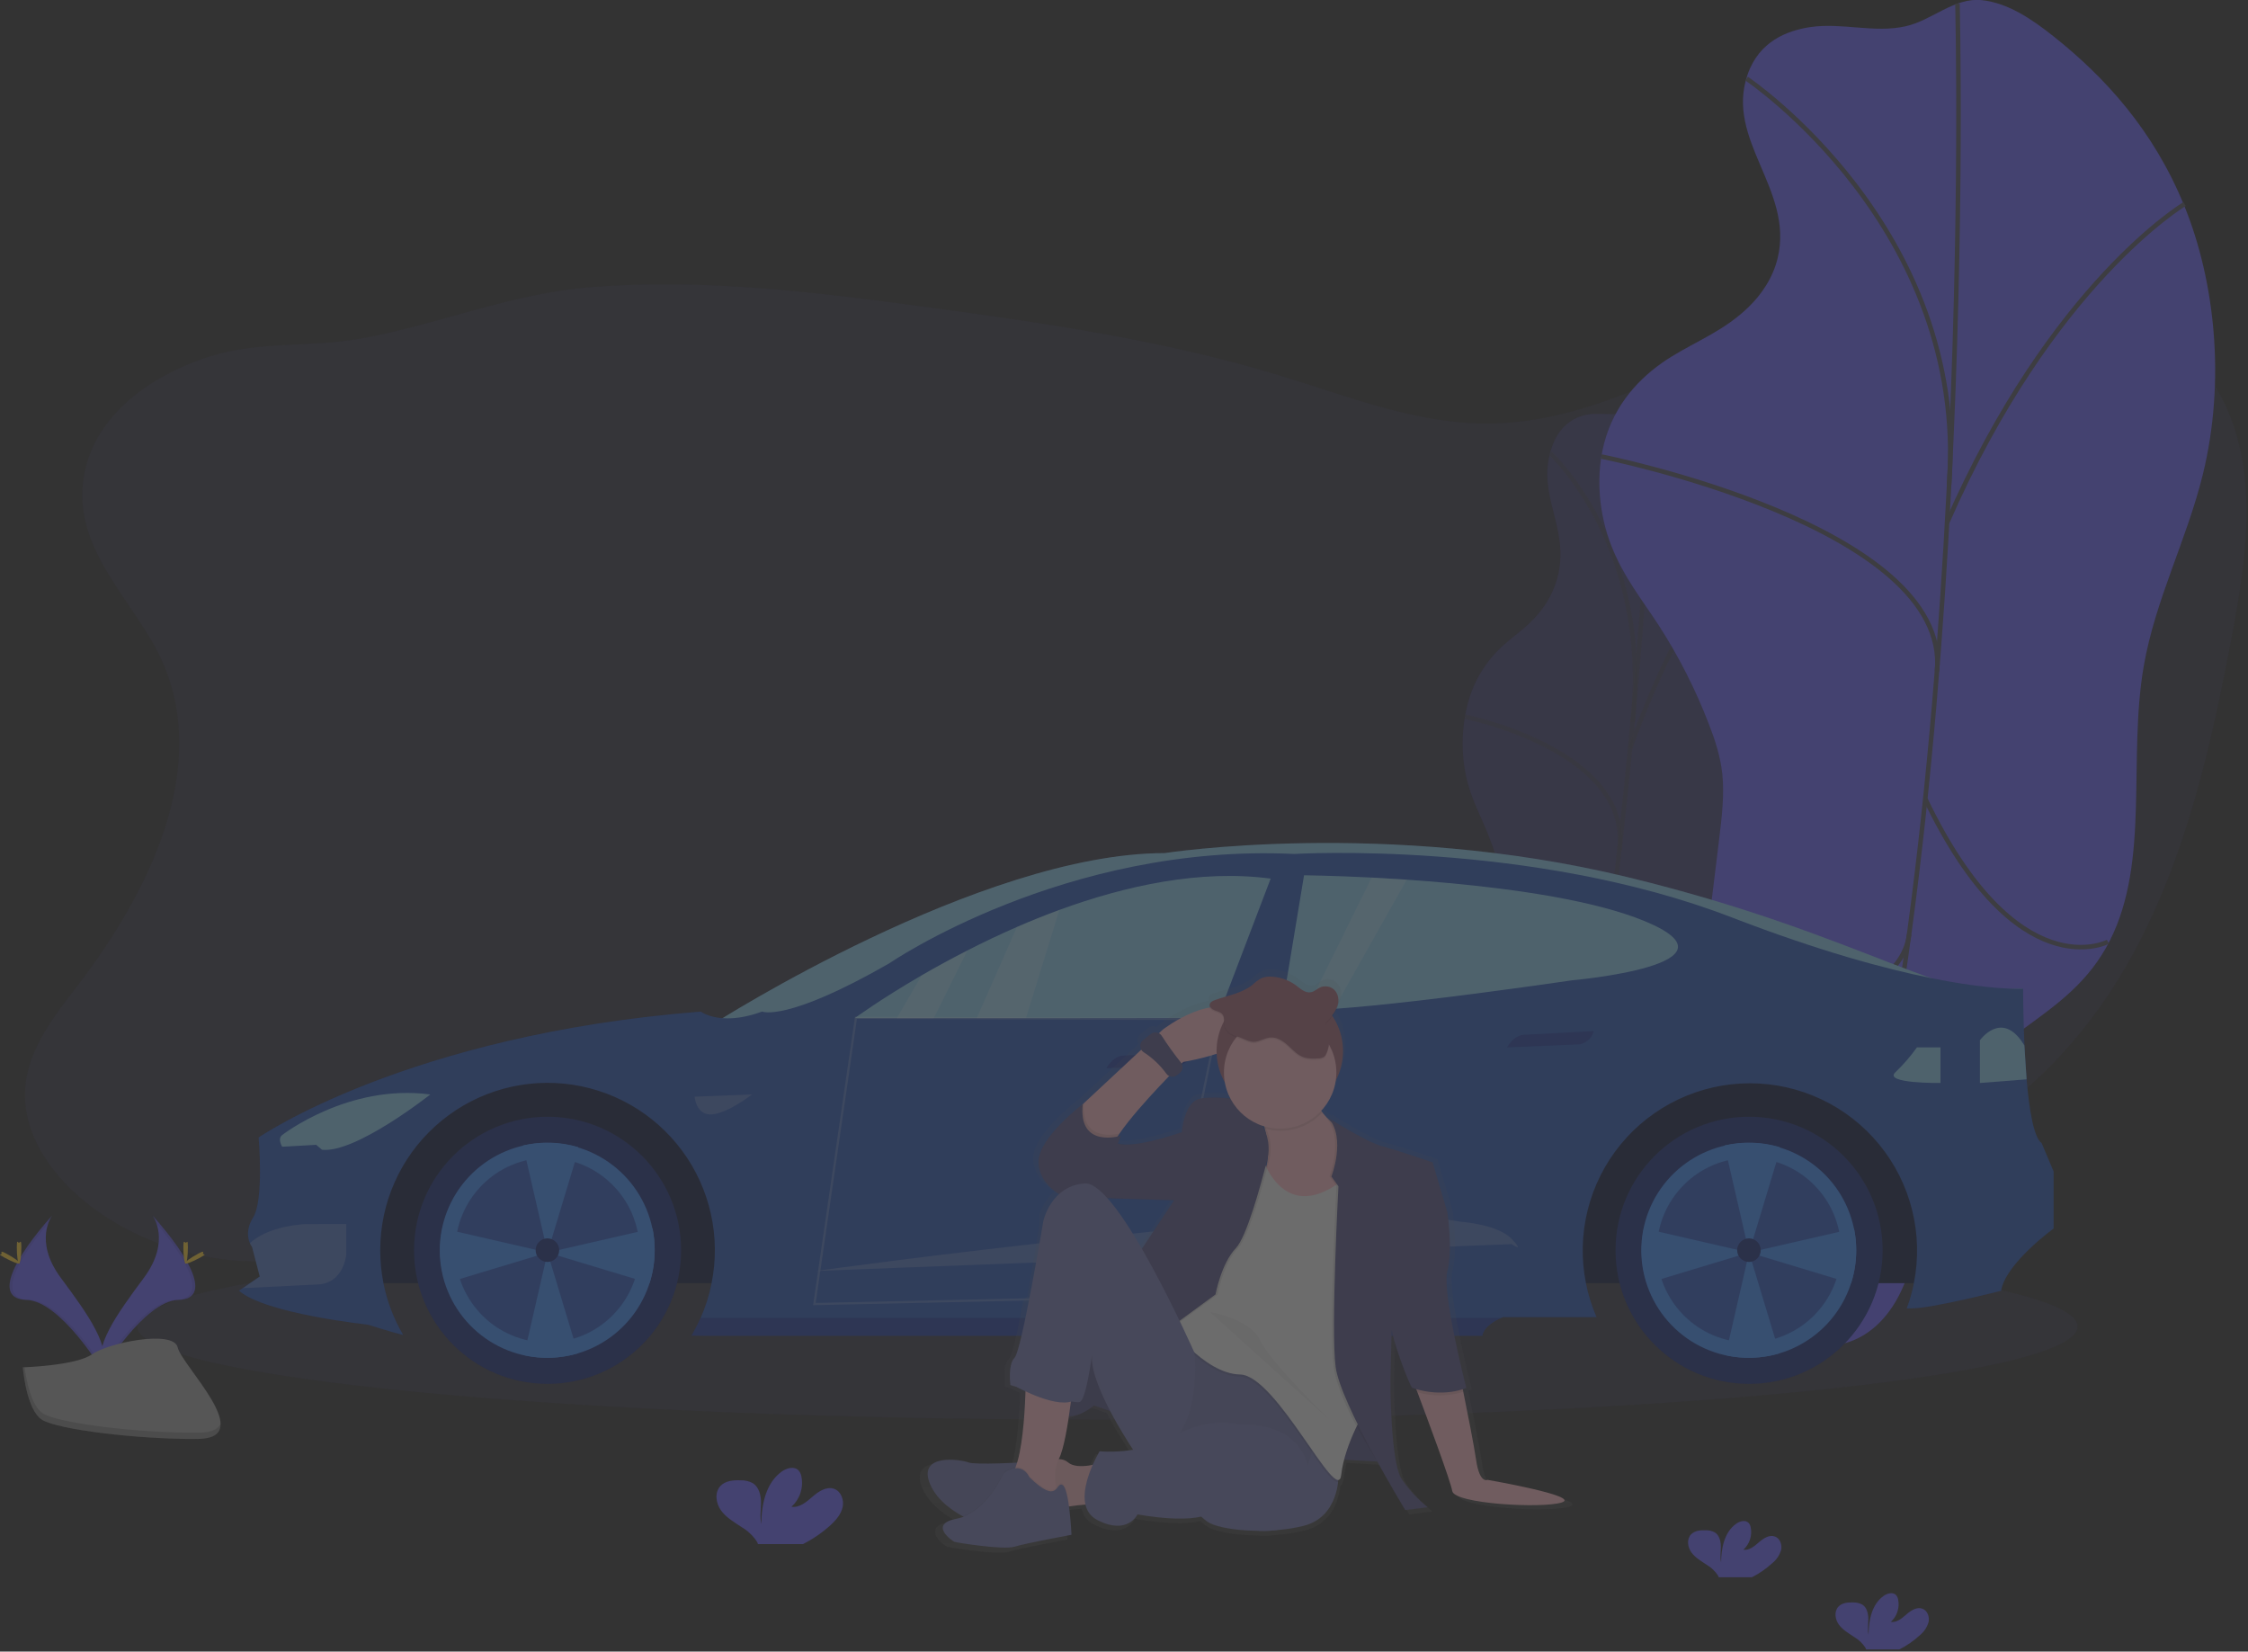 <svg width="991" height="728" viewBox="0 0 991 728" fill="none" xmlns="http://www.w3.org/2000/svg">
<rect x="0" y="0" width="991" height="728" fill="#333333" stroke="none"/>
<g opacity="0.3" clip-path="url(#clip0)">
<path opacity="0.1" d="M71.62 291.75C92.46 338.82 65.87 393.04 34.62 433.91C24.14 447.59 12.62 461.91 11.15 479.13C9.4 500.13 23.62 519.44 40.5 532.06C71.27 555.06 113.31 562.17 149.93 550.57C181.58 540.57 208.19 517.9 240.11 508.76C293.53 493.47 350.11 518.82 395.82 550.39C428.17 572.73 462.82 599.89 501.82 595.12C529.28 591.76 552.58 572.49 568.38 549.79C576.01 538.79 582.65 526.56 593.77 519.16C600.38 514.76 608.14 512.43 615.91 510.77C686.81 495.62 762.04 532.6 832 513.58C879.25 500.73 916.93 463.38 940.35 420.39C963.77 377.4 974.71 328.84 983.82 280.73C990.29 246.54 995.66 209.65 980.82 178.19C965.08 144.91 928.65 124.74 892.04 120.97C855.43 117.2 818.7 127.65 784.97 142.39C742.82 160.82 701.51 186.62 655.5 186.71C624.17 186.77 594.3 174.71 564.34 165.58C514.16 150.25 462.16 142.63 410.23 135.6C360.54 128.87 310.37 122.6 260.38 126.6C225.01 129.41 193.78 142.93 159.46 149.18C137.09 153.26 114.61 150.18 92.66 157.09C65.66 165.54 37.82 185.15 36.33 216C34.92 245.33 60.56 266.76 71.62 291.75Z" fill="#6C63FF"/>
<g opacity="0.5">
<path opacity="0.5" d="M697.89 183.16C692.89 184.6 686.68 188.32 683.64 198.53C677.64 218.53 691.52 232.21 686.97 252.98C685.726 258.502 683.342 263.703 679.97 268.25C674.4 275.8 668.34 279.38 662.48 284.67C655.031 291.426 649.694 300.191 647.11 309.91C644.278 320.637 644.041 331.884 646.42 342.72C648.51 351.78 652.07 358.37 655.17 365.72C659.03 375.099 662.042 384.804 664.17 394.72C665.352 399.539 666.023 404.47 666.17 409.43C666.27 415.66 665.3 422.43 664.35 429.11L655.88 488.22C654.75 496.09 653.61 504.09 653.57 511.58C653.51 520.23 654.9 527.66 656.28 534.91C659.28 550.55 662.45 566.78 669.28 575.03C676.11 583.28 687.69 580.42 694.82 563.58C701.6 547.58 701.74 526.18 707.72 509.06C717.14 482.06 735.88 478.46 746.27 452.73C756.27 428.05 753.19 397.73 758.27 369.61C761.89 349.44 769.6 331.04 774.17 311.11C780.74 282.4 780.09 252.6 774.84 230.54C769.59 208.48 760.17 193.33 749.77 181.84C745.36 176.97 740.65 172.64 735.11 172.21C729.22 171.76 724.11 179.21 718.26 181.4C711.48 183.93 704.72 181.22 697.89 183.16Z" fill="#6C63FF"/>
<path opacity="0.5" d="M729.78 173.61C729.78 173.61 719.78 428.89 677.85 579.43" stroke="#535461" stroke-width="2" stroke-miterlimit="10"/>
<path opacity="0.5" d="M683.38 199.78C683.38 199.78 728.16 240.59 719.71 318.35" stroke="#535461" stroke-width="2" stroke-miterlimit="10"/>
<path opacity="0.5" d="M645.76 315.9C645.76 315.9 719.36 330.7 713.9 374.72" stroke="#535461" stroke-width="2" stroke-miterlimit="10"/>
<path opacity="0.5" d="M774.93 229.93C774.93 229.93 745.16 256 718.62 329.84" stroke="#535461" stroke-width="2" stroke-miterlimit="10"/>
<path opacity="0.5" d="M745.82 453.1C745.82 453.1 725.5 469.1 709.19 413.29" stroke="#535461" stroke-width="2" stroke-miterlimit="10"/>
<path opacity="0.5" d="M658.16 485.65C658.16 485.65 699.6 480.24 703.42 454.28" stroke="#535461" stroke-width="2" stroke-miterlimit="10"/>
</g>
<path d="M798.06 11.94C787.8 13.46 775.46 18.21 770.39 32.88C760.44 61.64 790.7 83.41 783.73 113.46C781.64 122.46 776.49 129.78 771.06 135.12C760.42 145.58 748.31 150.12 736.81 157.22C725.31 164.32 713.37 175.46 707.98 192.57C702.79 209.03 705.04 227.22 710.43 240.81C715.82 254.4 723.98 264.53 731.27 275.71C740.147 289.473 747.571 304.122 753.42 319.42C756.03 326.15 758.42 333.25 759.27 341.31C760.21 350.5 759.02 360.39 757.84 370.07L747.32 456.07C745.92 467.52 744.51 479.17 745.32 490.2C746.23 502.93 749.99 514.03 753.7 524.87C761.7 548.25 770.26 572.54 785.33 585.49C800.4 598.44 824.08 595.61 836.82 571.65C848.95 548.84 846.72 517.39 857.06 492.89C873.36 454.28 911.71 451.16 930.16 414.51C947.87 379.35 937.96 334.37 945.07 293.51C950.17 264.23 963.96 238.06 971.07 209.25C981.27 167.74 976.4 123.79 962.9 90.68C949.4 57.57 928.12 34.14 905.24 15.99C895.54 8.3 885.24 1.35 873.76 0.07C861.52 -1.29 851.76 9.01 839.97 11.6C826.27 14.67 811.97 9.88 798.06 11.94Z" fill="#6C63FF"/>
<path d="M862.92 1.64C862.92 1.64 872.57 376.4 803.56 593.11" stroke="#535461" stroke-width="2" stroke-miterlimit="10"/>
<path d="M769.99 34.68C769.99 34.68 867.61 100.1 859.25 213.6" stroke="#535461" stroke-width="2" stroke-miterlimit="10"/>
<path d="M705.91 201.23C705.91 201.23 859.99 231.75 853.91 295.92" stroke="#535461" stroke-width="2" stroke-miterlimit="10"/>
<path d="M963.04 89.94C963.04 89.94 904.48 124.8 858.35 230.39" stroke="#535461" stroke-width="2" stroke-miterlimit="10"/>
<path d="M929.26 415.13C929.26 415.13 889.1 436.27 848.73 352.13" stroke="#535461" stroke-width="2" stroke-miterlimit="10"/>
<path d="M751.63 452.68C751.63 452.68 836.76 449.62 841.63 411.86" stroke="#535461" stroke-width="2" stroke-miterlimit="10"/>
<path opacity="0.1" d="M488.21 625.79C724.406 625.79 915.88 607.398 915.88 584.71C915.88 562.022 724.406 543.63 488.21 543.63C252.014 543.63 60.54 562.022 60.54 584.71C60.54 607.398 252.014 625.79 488.21 625.79Z" fill="#6C63FF"/>
<path d="M67.25 535.81C67.25 535.81 75.63 546.81 63.38 563.31C51.13 579.81 41.03 593.83 45.16 604.14C45.16 604.14 63.64 573.41 78.68 572.98C93.72 572.55 83.8 554.29 67.25 535.81Z" fill="#6C63FF"/>
<path opacity="0.1" d="M67.25 535.81C67.98 536.87 68.556 538.028 68.96 539.25C83.64 556.49 91.45 572.58 77.35 572.99C64.21 573.37 48.45 596.86 44.67 602.8C44.795 603.258 44.945 603.709 45.12 604.15C45.12 604.15 63.6 573.42 78.64 572.99C93.68 572.56 83.8 554.29 67.25 535.81Z" fill="black"/>
<path d="M82.83 549.78C82.83 553.64 82.4 556.78 81.83 556.78C81.26 556.78 80.83 553.65 80.83 549.78C80.83 545.91 81.37 547.78 81.9 547.78C82.43 547.78 82.83 545.92 82.83 549.78Z" fill="#FFD037"/>
<path d="M88.16 554.38C84.77 556.23 81.82 557.38 81.57 556.87C81.32 556.36 83.85 554.52 87.24 552.68C90.63 550.84 89.29 552.18 89.55 552.68C89.81 553.18 91.56 552.52 88.16 554.38Z" fill="#FFD037"/>
<path d="M22.98 535.81C22.98 535.81 14.6 546.81 26.85 563.31C39.1 579.81 49.16 593.83 45.16 604.14C45.16 604.14 26.68 573.41 11.64 572.98C-3.4 572.55 6.44 554.29 22.98 535.81Z" fill="#6C63FF"/>
<path opacity="0.1" d="M22.98 535.81C22.25 536.87 21.674 538.028 21.27 539.25C6.59 556.49 -1.22 572.58 12.88 572.99C26.02 573.37 41.78 596.86 45.56 602.8C45.435 603.258 45.285 603.709 45.11 604.15C45.11 604.15 26.63 573.42 11.59 572.99C-3.45 572.56 6.44 554.29 22.98 535.81Z" fill="black"/>
<path d="M7.41 549.78C7.41 553.64 7.84 556.78 8.41 556.78C8.98 556.78 9.41 553.65 9.41 549.78C9.41 545.91 8.87 547.78 8.34 547.78C7.81 547.78 7.41 545.92 7.41 549.78Z" fill="#FFD037"/>
<path d="M2.06 554.38C5.45 556.23 8.4 557.38 8.65 556.87C8.9 556.36 6.37 554.52 2.98 552.68C-0.41 550.84 0.93 552.18 0.67 552.68C0.41 553.18 -1.33 552.52 2.06 554.38Z" fill="#FFD037"/>
<path d="M10.07 602.71C10.07 602.71 33.5 601.99 40.56 596.96C47.62 591.93 76.56 585.96 78.35 593.96C80.14 601.96 113.56 634.07 87.11 634.28C60.66 634.49 25.65 630.16 18.6 625.87C11.55 621.58 10.07 602.71 10.07 602.71Z" fill="#A8A8A8"/>
<path opacity="0.2" d="M87.59 631.52C61.14 631.73 26.13 627.4 19.08 623.11C13.71 619.84 11.57 608.11 10.86 602.7H10.08C10.08 602.7 11.56 621.6 18.61 625.89C25.66 630.18 60.67 634.52 87.16 634.31C94.8 634.25 97.43 631.53 97.29 627.51C96.16 629.94 93.27 631.46 87.59 631.52Z" fill="black"/>
<path d="M315.03 450.95C315.03 450.95 432.28 376.04 513.34 376.04C513.34 376.04 610.93 360.84 717.08 386.53C823.23 412.22 862.44 445.53 891.87 435.75L768.23 439.37L315.03 450.95Z" fill="#8CD0F3"/>
<path opacity="0.1" d="M315.03 450.95C315.03 450.95 432.28 376.04 513.34 376.04C513.34 376.04 610.93 360.84 717.08 386.53C823.23 412.22 862.44 445.53 891.87 435.75L768.23 439.37L315.03 450.95Z" fill="#8CD0F3"/>
<path d="M867.68 565.6H152.6L172.26 486.83L293.86 454.5L867.68 469.58V565.6Z" fill="#121C3F"/>
<path d="M905.32 516.38V541.52C905.32 541.52 884.09 556.92 882.16 568.98C882.16 568.98 851.76 576.7 843.08 576.7C842.29 576.7 841.43 576.7 840.53 576.79C841.886 573.151 842.946 569.409 843.7 565.6C845.829 554.911 845.561 543.882 842.915 533.309C840.269 522.736 835.31 512.881 828.397 504.455C821.484 496.029 812.788 489.241 802.935 484.581C793.083 479.92 782.319 477.502 771.42 477.502C760.521 477.502 749.757 479.92 739.905 484.581C730.052 489.241 721.356 496.029 714.443 504.455C707.529 512.881 702.571 522.736 699.925 533.309C697.279 543.882 697.011 554.911 699.14 565.6C700.163 570.753 701.735 575.782 703.83 580.6H662.61C662.61 580.6 662.23 580.73 661.61 581C659.4 582 654.19 584.64 653.44 588.79H311.83L304.83 588.73C306.318 586.233 307.653 583.648 308.83 580.99C311.025 576.067 312.655 570.91 313.69 565.62C315.723 555.517 315.617 545.101 313.378 535.042C311.139 524.983 306.817 515.504 300.691 507.218C294.565 498.931 286.77 492.02 277.809 486.931C268.849 481.841 258.921 478.685 248.666 477.668C238.411 476.65 228.057 477.792 218.27 481.02C208.484 484.249 199.483 489.493 191.847 496.413C184.211 503.333 178.11 511.777 173.937 521.2C169.764 530.622 167.612 540.815 167.62 551.12C167.62 555.978 168.095 560.825 169.04 565.59C170.651 573.659 173.606 581.399 177.78 588.49C172.9 587.3 162.25 583.92 162.25 583.92C162.25 583.92 116.9 579.1 105.32 568.92L107.07 567.71L114.49 562.64L111.11 549.64C110.702 549.092 110.366 548.494 110.11 547.86C109.21 545.69 108.42 541.66 111.6 536.6C116.42 528.88 114.01 501.38 114.01 501.38C114.01 501.38 179.63 456.03 308.94 445.89C308.94 445.89 312.03 448.29 318.41 448.79C322.73 449.14 328.56 448.61 335.97 445.89C335.97 445.89 346.58 450.71 391.97 424.66C391.97 424.66 469.18 371.58 570.51 376.42C570.51 376.42 674.73 370.14 763.51 404.42C801.77 419.18 830.88 427.05 851.63 431.21C870.79 435.06 882.82 435.77 888.33 435.83H888.45C890.25 435.83 891.32 435.83 891.7 435.83H891.86C891.86 435.83 891.86 447.32 892.47 460.89V460.96C892.69 465.68 892.99 470.65 893.41 475.48V475.78C894.57 489.23 896.57 501.45 900.04 503.87L905.32 516.38Z" fill="#2856B8"/>
<path d="M124.44 500.28C124.44 500.28 153.51 477.6 189.7 482.43C189.7 482.43 156.77 508.49 141.93 506.8L139.4 504.63L124.4 505.47C124.4 505.47 122.16 501.97 124.44 500.28Z" fill="#8CD0F3"/>
<path opacity="0.2" d="M152.66 539.52V552.91C152.66 552.91 151.66 565.7 140.11 566.18L107.11 567.81L114.52 562.74L111.14 549.74C110.73 549.197 110.394 548.601 110.14 547.97C113.14 545.21 120.21 540.55 134.59 539.55L152.66 539.52Z" fill="white"/>
<path opacity="0.2" d="M306.22 483.4L331.55 482.4C331.55 482.4 321.3 490.48 314.06 491.21C306.82 491.94 306.22 483.4 306.22 483.4Z" fill="white"/>
<path opacity="0.2" d="M359.54 560.24C359.54 560.24 588.61 528.39 643.98 538.52C643.98 538.52 660.26 539.61 666.42 546.12C672.58 552.63 666.42 548.41 666.42 548.41L359.54 560.24Z" fill="white"/>
<path opacity="0.5" d="M487.77 470.85C487.77 470.85 490.67 465.42 495.37 465.3L525.89 463.73C525.89 463.73 525.41 467.95 519.98 469.52L487.77 470.85Z" fill="#18218A"/>
<path opacity="0.5" d="M664.37 461.68C664.37 461.68 667.27 456.25 671.97 456.13L702.49 454.52C702.49 454.52 702.01 458.74 696.58 460.31L664.37 461.68Z" fill="#18218A"/>
<path d="M560.16 387.28L536.74 448.7L452.3 448.79H430.56H411.65H395.3H376.78C376.78 448.79 388.06 440.51 406.23 429.96C412.23 426.46 419.04 422.72 426.43 418.96C433.23 415.48 440.55 411.96 448.24 408.62C454.24 405.98 460.56 403.44 467.02 401.07C496.31 390.36 529.23 383.17 560.16 387.28Z" fill="#8CD0F3"/>
<path d="M692.84 432.13C692.84 432.13 657.56 437.36 623.89 441.23C611.02 442.71 598.39 443.99 588.05 444.7L586.61 444.8C582.61 445.06 578.9 445.23 575.75 445.29C570.75 445.38 567.01 445.16 565.14 444.56L574.87 385.81C574.87 385.81 586.87 385.94 604.62 386.81L608.5 387.02C612.19 387.23 616.08 387.47 620.14 387.75C625.94 388.15 632.05 388.63 638.35 389.21C668.77 392 703.23 397.01 725.05 406.03C771.48 425.25 692.84 432.13 692.84 432.13Z" fill="#8CD0F3"/>
<path d="M855.44 461.68V477.36C855.44 477.36 830.11 477.72 835.54 472.66C839.054 469.3 842.245 465.617 845.07 461.66L855.44 461.68Z" fill="#8CD0F3"/>
<path d="M893.39 475.76L872.82 477.37V458.52C872.82 458.52 882.35 445.13 891.88 459.97L892.43 460.84L893.39 475.76Z" fill="#8CD0F3"/>
<path d="M241.39 609.99C273.903 609.99 300.26 583.633 300.26 551.12C300.26 518.607 273.903 492.25 241.39 492.25C208.877 492.25 182.52 518.607 182.52 551.12C182.52 583.633 208.877 609.99 241.39 609.99Z" fill="#182A7C"/>
<path d="M288.61 551.07C288.632 563.218 283.986 574.91 275.634 583.73C267.282 592.551 255.86 597.827 243.73 598.467C231.599 599.108 219.685 595.065 210.45 587.174C201.215 579.282 195.364 568.145 194.105 556.062C192.847 543.98 196.277 531.876 203.687 522.25C211.098 512.625 221.922 506.213 233.925 504.34C245.927 502.467 258.19 505.275 268.181 512.185C278.172 519.095 285.127 529.579 287.61 541.47C288.269 544.628 288.604 547.844 288.61 551.07Z" fill="#3F8FFE"/>
<path opacity="0.5" d="M241.32 591.75C263.737 591.75 281.91 573.533 281.91 551.06C281.91 528.588 263.737 510.37 241.32 510.37C218.903 510.37 200.73 528.588 200.73 551.06C200.73 573.533 218.903 591.75 241.32 591.75Z" fill="#18218A"/>
<path d="M254.9 505.64V507.36L241.39 552.09L230.55 504.9C238.593 503.025 246.986 503.28 254.9 505.64Z" fill="#3F8FFE"/>
<path d="M254.8 596.52C247.062 598.812 238.868 599.094 230.99 597.34L241.38 552.09L254.8 596.52Z" fill="#3F8FFE"/>
<path d="M288.61 551.07C288.617 556.005 287.855 560.91 286.35 565.61H286.16L241.43 552.1L287.69 541.48C288.319 544.637 288.628 547.85 288.61 551.07Z" fill="#3F8FFE"/>
<path d="M241.39 552.09L196.66 565.6H196.31C193.819 557.79 193.375 549.471 195.02 541.44L241.39 552.09Z" fill="#3F8FFE"/>
<path d="M241.32 556.25C244.186 556.25 246.51 553.926 246.51 551.06C246.51 548.194 244.186 545.87 241.32 545.87C238.454 545.87 236.13 548.194 236.13 551.06C236.13 553.926 238.454 556.25 241.32 556.25Z" fill="#182A7C"/>
<path d="M771.06 609.99C803.573 609.99 829.93 583.633 829.93 551.12C829.93 518.607 803.573 492.25 771.06 492.25C738.547 492.25 712.19 518.607 712.19 551.12C712.19 583.633 738.547 609.99 771.06 609.99Z" fill="#182A7C"/>
<path d="M818.29 551.07C818.311 563.218 813.666 574.91 805.314 583.73C796.961 592.551 785.54 597.827 773.409 598.467C761.278 599.108 749.365 595.065 740.13 587.174C730.895 579.282 725.043 568.145 723.785 556.062C722.526 543.98 725.957 531.876 733.367 522.25C740.777 512.625 751.602 506.213 763.604 504.34C775.607 502.467 787.87 505.275 797.861 512.185C807.852 519.095 814.807 529.579 817.29 541.47C817.948 544.628 818.283 547.844 818.29 551.07Z" fill="#3F8FFE"/>
<path opacity="0.5" d="M771 591.75C793.417 591.75 811.59 573.533 811.59 551.06C811.59 528.588 793.417 510.37 771 510.37C748.583 510.37 730.41 528.588 730.41 551.06C730.41 573.533 748.583 591.75 771 591.75Z" fill="#18218A"/>
<path d="M784.57 505.64V507.36L771.06 552.09L760.22 504.9C768.263 503.025 776.655 503.28 784.57 505.64Z" fill="#3F8FFE"/>
<path d="M784.48 596.52C776.742 598.812 768.547 599.094 760.67 597.34L771.06 552.09L784.48 596.52Z" fill="#3F8FFE"/>
<path d="M818.29 551.07C818.297 556.005 817.534 560.91 816.03 565.61H815.8L771.06 552.09L817.32 541.47C817.967 544.629 818.292 547.845 818.29 551.07Z" fill="#3F8FFE"/>
<path d="M771.06 552.09L726.33 565.6H725.98C723.489 557.79 723.045 549.471 724.69 541.44L771.06 552.09Z" fill="#3F8FFE"/>
<path d="M771 556.25C773.866 556.25 776.19 553.926 776.19 551.06C776.19 548.194 773.866 545.87 771 545.87C768.134 545.87 765.81 548.194 765.81 551.06C765.81 553.926 768.134 556.25 771 556.25Z" fill="#182A7C"/>
<path opacity="0.2" d="M426.44 419.02L411.65 448.83H395.3L406.23 430.02C412.26 426.52 419.05 422.79 426.44 419.02Z" fill="white"/>
<path opacity="0.2" d="M467.02 401.13L452.29 448.8H430.55L448.25 408.66C454.29 406.04 460.57 403.52 467.02 401.13Z" fill="white"/>
<path opacity="0.2" d="M620.16 387.8L588.07 444.71L586.63 444.81C582.63 445.07 578.92 445.24 575.77 445.3L604.64 386.87L608.52 387.08C612.16 387.28 616.08 387.52 620.16 387.8Z" fill="white"/>
<path opacity="0.2" d="M377.34 448.63L359.02 574.82L512.03 571.47L537.15 449.18L377.34 448.63Z" stroke="white" stroke-miterlimit="10"/>
<path opacity="0.5" d="M661.62 580.96C659.41 581.96 654.2 584.6 653.45 588.75H311.83L304.83 588.69C306.318 586.193 307.654 583.608 308.83 580.95L661.62 580.96Z" fill="#18218A"/>
<path d="M366.27 672.15C368.6 669.98 370.79 667.42 371.47 664.31C372.15 661.2 370.82 657.46 367.84 656.31C364.51 655.03 360.94 657.31 358.24 659.68C355.54 662.05 352.44 664.68 348.91 664.18C350.728 662.531 352.088 660.439 352.857 658.109C353.627 655.778 353.779 653.287 353.3 650.88C353.145 649.886 352.724 648.953 352.08 648.18C350.23 646.18 346.87 647.05 344.66 648.61C337.66 653.61 335.66 663.14 335.61 671.76C334.9 668.65 335.5 665.41 335.48 662.22C335.46 659.03 334.59 655.5 331.9 653.78C330.225 652.88 328.341 652.438 326.44 652.5C323.27 652.38 319.74 652.7 317.58 655.02C314.89 657.9 315.58 662.73 317.93 665.9C320.28 669.07 323.83 671.06 327.1 673.25C329.725 674.815 331.964 676.951 333.65 679.5C333.85 679.856 334.014 680.231 334.14 680.62H354C358.453 678.363 362.581 675.514 366.27 672.15Z" fill="#6C63FF"/>
<path d="M781.36 688.97C783.193 687.476 784.528 685.46 785.19 683.19C785.69 680.89 784.71 678.14 782.51 677.3C780.05 676.36 777.42 678.06 775.43 679.79C773.44 681.52 771.15 683.48 768.54 683.11C769.881 681.894 770.885 680.351 771.453 678.632C772.021 676.913 772.133 675.076 771.78 673.3C771.667 672.564 771.356 671.873 770.88 671.3C769.51 669.84 767.04 670.47 765.4 671.62C760.2 675.28 758.75 682.34 758.72 688.7C758.2 686.41 758.64 684.02 758.62 681.7C758.6 679.38 757.96 676.7 755.98 675.48C754.752 674.82 753.373 674.493 751.98 674.53C749.64 674.44 747.04 674.68 745.44 676.39C743.44 678.51 743.97 682.08 745.7 684.39C747.43 686.7 750.05 688.19 752.47 689.81C754.41 690.963 756.064 692.539 757.31 694.42C757.457 694.681 757.577 694.956 757.67 695.24H772.32C775.602 693.567 778.643 691.458 781.36 688.97Z" fill="#6C63FF"/>
<path d="M846.36 720.78C848.193 719.286 849.528 717.27 850.19 715C850.69 712.7 849.71 709.95 847.51 709.11C845.05 708.17 842.42 709.87 840.43 711.6C838.44 713.33 836.15 715.29 833.54 714.92C834.881 713.704 835.885 712.161 836.453 710.442C837.021 708.723 837.133 706.886 836.78 705.11C836.667 704.374 836.356 703.683 835.88 703.11C834.51 701.65 832.04 702.28 830.4 703.43C825.2 707.09 823.75 714.15 823.72 720.51C823.2 718.22 823.64 715.83 823.62 713.51C823.6 711.19 822.96 708.51 820.98 707.29C819.752 706.63 818.373 706.303 816.98 706.34C814.64 706.25 812.04 706.49 810.44 708.2C808.44 710.32 808.97 713.89 810.7 716.2C812.43 718.51 815.05 720 817.47 721.62C819.41 722.773 821.064 724.349 822.31 726.23C822.457 726.491 822.577 726.766 822.67 727.05H837.32C840.602 725.378 843.643 723.268 846.36 720.78Z" fill="#6C63FF"/>
<path d="M658.43 653.93C658.43 653.93 654.94 655.83 653.35 645.07C652.35 638.07 649.44 623.64 647.53 614.27L647.29 613.08C647.837 612.908 648.375 612.708 648.9 612.48C648.9 612.48 637.78 569.48 640.32 559.96C642.86 550.44 640.32 533.38 640.32 533.38L633.65 510.92C633.65 510.92 617.13 505.22 610.78 503.64C604.43 502.06 586.64 490.98 586.64 490.98C586.946 491.335 587.233 491.706 587.5 492.09L586.79 491.66C585.493 490.447 584.32 489.107 583.29 487.66C586.839 483.885 589.136 479.108 589.87 473.98C592.243 469.479 593.364 464.423 593.114 459.341C592.864 454.258 591.253 449.337 588.45 445.09C589.531 443.738 590.354 442.199 590.88 440.55C591.092 439.796 591.183 439.013 591.15 438.23C591.266 436.975 590.994 435.715 590.372 434.619C589.75 433.523 588.807 432.644 587.67 432.1C586.912 431.784 586.097 431.626 585.275 431.635C584.453 431.643 583.642 431.819 582.89 432.15C581.48 432.79 580.37 433.99 578.83 434.31C576.26 434.84 574.06 432.78 572.04 431.25C568.901 428.91 565.156 427.522 561.25 427.25C559.555 427.06 557.838 427.286 556.25 427.91C554.742 428.764 553.35 429.809 552.11 431.02C547.53 434.71 541.11 435.74 535.36 437.75C534.26 438.13 533.04 438.75 532.84 439.75C532.799 439.948 532.799 440.152 532.84 440.35C532.794 440.604 532.814 440.866 532.9 441.11C522.18 442.91 511.69 451.05 511.69 451.05L509.93 452.68C509.355 452.369 508.701 452.232 508.049 452.287C507.397 452.342 506.775 452.587 506.26 452.99L502.72 455.77C502.08 456.271 501.645 456.989 501.498 457.788C501.351 458.588 501.501 459.414 501.92 460.11L476.03 484.11L475.47 484.63V484.54C475.47 484.54 455.47 499.73 455.47 510.48C455.47 518.25 461.47 523.04 464.74 525.11C461.807 527.869 459.59 531.302 458.28 535.11V535.21V535.35V535.46V535.58V535.68V535.79V535.89V535.99V536.08V536.17V536.25V536.34V536.41V536.52V536.62V536.68V536.74V537.18V537.3V537.54V537.71V537.88L458.2 538.32V538.5L458.15 538.8V538.92V539.21V539.42L458.08 539.82L457.99 540.32V540.42L457.92 540.84V541.04L457.84 541.5V541.62L457.75 542.14V542.37L457.52 543.68L457.4 544.39V544.51L457.27 545.24V545.34L457.14 546.08V546.14L457 546.92V547.09L456.86 547.86V548.03L456.73 548.79V548.88L456.58 549.74V549.9L456.24 551.82L456.07 552.82V552.97L455.9 553.97V554.04L455.53 556.04V556.21L455.35 557.21V557.35L454.96 559.46V559.55L454.76 560.62V560.71L454.36 562.89V563.03L454.16 564.11V564.19L453.74 566.42V566.54L453.53 567.64V567.72L453.1 569.98V570.07L452.89 571.17V571.26L451.06 573.52V573.62L450.84 574.71V574.77L450.39 576.99V577.05L450.17 578.13V578.19L449.73 580.31V580.4L449.52 581.4V581.49L449.09 583.49V583.56L448.88 584.56V584.66L448.46 586.55V586.6L448.26 587.49V587.58C448.12 588.18 447.984 588.76 447.85 589.32L447.65 590.14V590.21C447.517 590.757 447.387 591.28 447.26 591.78L447.07 592.5V592.58L446.89 593.27C446.09 596.27 445.39 598.27 444.89 598.74C444.384 599.271 443.986 599.896 443.72 600.58L443.64 600.78L443.56 601L443.49 601.22L443.16 601.52L443.09 601.75L443.03 601.96L442.97 602.2V602.42L442.92 602.66V602.88C442.92 603.04 442.894 603.2 442.84 603.36V603.56V603.83V604.04V604.31V604.52V604.79V605V605.27V605.47C442.84 605.8 442.84 606.12 442.84 606.47C442.84 606.53 442.84 606.59 442.84 606.66C442.84 606.73 442.84 606.83 442.84 606.92C442.84 607.01 442.84 607.05 442.84 607.11C442.84 607.17 442.84 607.28 442.84 607.36C442.84 607.44 442.84 607.48 442.84 607.55C442.84 607.62 442.84 607.71 442.84 607.79V607.97C442.84 608.05 442.84 608.13 442.84 608.21V608.37C442.84 608.517 442.84 608.66 442.84 608.8V610.38V610.6V611.23L445.84 612.14C445.84 612.14 447.35 612.97 449.68 614.05C449.35 624.14 448.42 637.8 445.89 646.16C440.25 646.45 426.32 647.04 423.8 646.03C420.62 644.76 400.29 641.6 406.65 656.15C409.31 662.25 415.1 666.85 420.92 670.15C420.2 670.387 419.465 670.577 418.72 670.72C413.54 671.72 412.1 673.45 412.3 675.23C411.93 678.23 417.03 681.58 417.45 681.79C418.09 682.11 439.68 685.59 444.77 684C449.86 682.41 470.5 678.62 470.5 678.62C470.5 678.62 470.5 678.39 470.5 677.99C470.5 677.99 470.22 671.77 469.44 665.87C471.78 665.53 474.33 665.22 476.81 665.03C477.129 666.526 477.785 667.929 478.727 669.133C479.67 670.338 480.875 671.311 482.25 671.98C495.91 678.98 500.36 669.45 500.36 669.45C500.36 669.45 518.83 673 529.15 670.45C530.23 671.45 531.15 672.16 531.8 672.64C535.15 675.05 544.17 676.7 554.26 676.82C556.946 677.085 559.654 677.008 562.32 676.59C566.773 676.296 571.191 675.603 575.52 674.52C587.67 671.37 590.34 660.07 590.92 654.94C591.4 654.8 591.74 654.3 591.92 653.36C592.16 652.848 592.303 652.295 592.34 651.73C592.606 649.408 593.04 647.109 593.64 644.85L608.64 645.69C615.34 657.85 621.26 667.52 621.26 667.52L631.42 666.25C626.901 662.633 622.941 658.366 619.67 653.59C614.59 646 614.59 609.59 614.59 609.59L615.16 587.42V587.65V586.58C616.1 593.15 623.55 612.21 624.39 612.49C625 612.69 625.6 612.87 626.19 613.04L626.73 614.46C630.97 625.7 641.73 654.46 642.49 659C643.49 664.7 683.15 666.91 692.04 664.06C700.93 661.21 658.43 653.93 658.43 653.93ZM516.76 528.01L502.22 549.85C497 540.85 491.56 532.57 486.64 527.09C499.54 527.52 514.41 527.98 516.76 528.01ZM514.55 472.01C515.114 472.276 515.741 472.38 516.36 472.312C516.98 472.243 517.569 472.003 518.06 471.62L519.3 470.62C519.933 470.128 520.368 469.425 520.524 468.639C520.68 467.852 520.547 467.036 520.15 466.34L520.89 465.61C526.01 464.743 531.063 463.517 536.01 461.94C536.198 466.454 537.467 470.858 539.71 474.78C540.153 477.29 540.975 479.718 542.15 481.98C539.87 481.79 537.39 481.66 535.02 481.68C532.95 481.638 530.879 481.768 528.83 482.07C521.21 483.34 520.25 497.26 520.25 497.26C520.25 497.26 504.94 502.64 495.74 502.83C494.574 502.835 493.415 502.663 492.3 502.32L491.37 502.26L492.62 498.84C492.62 498.84 492.08 499.01 491.19 499.19C491.477 498.757 491.777 498.317 492.09 497.87C497.91 489.52 507.99 478.76 514.55 472.03V472.01ZM483.09 640.96C481.919 642.963 480.867 645.033 479.94 647.16C476.33 647.86 471.41 648.25 468.8 646.02C467.622 645.056 466.143 644.535 464.62 644.55L464.68 644.43C466.48 640.98 468.01 633.25 469.21 625.25C475.03 625.25 480.56 620.38 480.56 620.38L487.89 622.89L488.16 623.4L488.34 623.73L488.63 624.27L488.81 624.61L489.1 625.14L489.29 625.48L489.58 626L489.77 626.34L490.05 626.85L490.24 627.19L490.53 627.7L490.72 628.03L491.01 628.53L491.19 628.85L491.48 629.35L491.66 629.66L491.94 630.15L492.12 630.46L492.41 630.95L492.58 631.23L492.87 631.71L493.04 631.99L493.33 632.47L493.48 632.72L493.78 633.21L493.89 633.39C494.41 634.24 494.89 635.05 495.38 635.81L495.45 635.92L495.73 636.36L495.85 636.55L496.1 636.95L496.24 637.16L496.47 637.52L496.61 637.75L496.82 638.08L496.97 638.31L497.17 638.62L497.31 638.84L497.49 639.12L497.63 639.34L497.8 639.6L497.94 639.82L498.1 640.06L498.24 640.27C493.235 641.096 488.15 641.327 483.09 640.96Z" fill="url(#paint0_linear)"/>
<path d="M688.52 662.26C679.85 665.05 641.14 662.88 640.21 657.26C639.47 652.79 628.98 624.66 624.84 613.66L623.18 609.26L643.31 604.92C643.31 604.92 644.05 608.45 645.07 613.48C646.93 622.66 649.74 636.83 650.74 643.63C652.29 654.16 655.74 652.3 655.74 652.3C655.74 652.3 697.16 659.47 688.52 662.26Z" fill="#FFBDC6"/>
<path d="M579.16 479.52C579.16 479.52 577.61 488.81 590.93 497.52C604.25 506.23 592.79 537.47 592.79 537.47L582.94 538.02C576.685 538.371 570.537 536.283 565.789 532.195C561.041 528.107 558.063 522.338 557.48 516.1C557.48 516.1 563.05 507.1 552.83 483.89L579.16 479.52Z" fill="#FFBDC6"/>
<path d="M521.6 468.09C521.6 468.09 502.43 486.78 493.52 499.66C492.464 501.154 491.499 502.71 490.63 504.32C484.13 516.71 469.01 496.57 474.24 489.61L477.85 486.24L512.61 453.84C512.61 453.84 536.46 435.26 548.53 448.58C560.6 461.9 521.6 468.09 521.6 468.09Z" fill="#FFBDC6"/>
<path d="M564.18 491.16C579.572 491.16 592.05 478.682 592.05 463.29C592.05 447.898 579.572 435.42 564.18 435.42C548.788 435.42 536.31 447.898 536.31 463.29C536.31 478.682 548.788 491.16 564.18 491.16Z" fill="#A66477"/>
<path d="M450.69 644.6C450.69 644.6 429.94 645.84 426.84 644.6C423.74 643.36 403.93 640.27 410.16 654.52C416.39 668.77 439.89 674.65 439.89 674.65L456.89 670.31L450.69 644.6Z" fill="#7679B4"/>
<path opacity="0.05" d="M450.69 644.6C450.69 644.6 429.94 645.84 426.84 644.6C423.74 643.36 403.93 640.27 410.16 654.52C416.39 668.77 439.89 674.65 439.89 674.65L456.89 670.31L450.69 644.6Z" fill="black"/>
<path d="M524.7 583.6L566.35 600.52L590.04 650.84C590.04 650.84 590.35 668.49 574.87 672.52C559.39 676.55 537.71 674.69 532.13 670.66C526.55 666.63 503.64 642.79 503.64 642.79L524.7 583.6Z" fill="#7679B4"/>
<path opacity="0.05" d="M521.87 583.6L557.92 597.11L578.43 637.38C578.43 637.38 578.7 651.51 565.3 654.73C551.9 657.95 533.13 656.46 528.3 653.24C523.47 650.02 503.64 630.93 503.64 630.93L521.87 583.6Z" fill="black"/>
<path d="M485.99 644.6C485.99 644.6 475.15 648.32 470.82 644.6C466.49 640.88 458.74 645.53 458.74 645.53L462.16 665.66C462.16 665.66 477.64 662.25 486.01 663.18L485.99 644.6Z" fill="#FFBDC6"/>
<path opacity="0.05" d="M485.99 644.6C485.99 644.6 475.15 648.32 470.82 644.6C466.49 640.88 458.74 645.53 458.74 645.53L462.16 665.66C462.16 665.66 477.64 662.25 486.01 663.18L485.99 644.6Z" fill="black"/>
<path d="M492.16 622.93L482.27 619.52C482.27 619.52 471.43 629.12 464.27 621.07C457.11 613.02 470.77 579.57 470.77 579.57L485.32 556.03L495.85 589.17L505.45 605.27L492.16 622.93Z" fill="#565388"/>
<path opacity="0.05" d="M492.16 622.93L482.27 619.52C482.27 619.52 471.43 629.12 464.27 621.07C457.11 613.02 470.77 579.57 470.77 579.57L485.32 556.03L495.85 589.17L505.45 605.27L492.16 622.93Z" fill="black"/>
<path d="M586.63 621.07L608.93 624.16L613.27 644.6L585.71 643.05L586.63 621.07Z" fill="#565388"/>
<path opacity="0.05" d="M586.63 621.07L608.93 624.16L613.27 644.6L585.71 643.05L586.63 621.07Z" fill="black"/>
<path opacity="0.1" d="M555.36 508.97C555.36 508.97 564.65 544.58 594.36 518.88L602.41 621.07C602.41 621.07 592.5 636.86 590.95 651.07C589.4 665.28 562.46 607.07 546.36 606.79C530.26 606.51 514.31 584.03 514.31 584.03L532.43 546.71L555.36 508.97Z" fill="black"/>
<path d="M555.67 508.04C555.67 508.04 564.96 543.65 594.67 517.95L602.72 620.14C602.72 620.14 592.81 635.93 591.26 650.14C589.71 664.35 562.77 606.14 546.67 605.86C530.57 605.58 514.62 583.1 514.62 583.1L532.74 545.78L555.67 508.04Z" fill="#F2F1F2"/>
<path opacity="0.1" d="M550.71 485.12C550.71 485.12 537.71 482.95 530.27 484.19C522.83 485.43 521.91 499.05 521.91 499.05C521.91 499.05 500.85 506.48 493.73 504.05C493.73 504.05 458.73 501.57 458.73 512.1C458.73 522.63 469.89 527.52 469.89 527.52C469.89 527.52 518.48 529.16 518.82 529.07C529.97 525.97 518.51 529.07 518.51 529.07L498.38 559.42L516.96 585.12L536.78 570.57C536.78 570.57 539.26 556.94 545.78 550.13C550.42 545.26 556.49 523.34 559.58 511.21C560.23 508.655 560.365 505.997 559.979 503.389C559.593 500.782 558.692 498.277 557.33 496.02L550.71 485.12Z" fill="black"/>
<path opacity="0.1" d="M493.52 499.66C492.464 501.154 491.499 502.71 490.63 504.32C484.13 516.71 469.01 496.57 474.24 489.61L477.85 486.24C476.53 502.22 489.54 500.52 493.52 499.66Z" fill="black"/>
<path opacity="0.1" d="M518.51 527.86H518.16C518.16 527.86 529.66 524.76 518.51 527.86Z" fill="black"/>
<path d="M549.78 485.12C549.78 485.12 536.78 482.95 529.34 484.19C521.9 485.43 520.98 499.05 520.98 499.05C520.98 499.05 499.92 506.48 492.8 504.05L494.04 500.64C494.04 500.64 475.16 506.52 477.32 486.67C477.32 486.67 457.81 501.53 457.81 512.06C457.81 522.59 468.96 527.52 468.96 527.52C468.96 527.52 517.55 529.16 517.89 529.07C529.04 525.97 517.58 529.07 517.58 529.07L497.45 559.42L516.03 585.12L535.85 570.57C535.85 570.57 538.33 556.94 544.85 550.13C549.49 545.26 555.56 523.34 558.65 511.21C559.3 508.655 559.435 505.997 559.049 503.389C558.663 500.782 557.762 498.277 556.4 496.02L549.78 485.12Z" fill="#565388"/>
<path opacity="0.1" d="M613.58 585.77V587.47C613.448 586.911 613.448 586.329 613.58 585.77Z" fill="black"/>
<path opacity="0.1" d="M645.07 613.52C638.488 615.547 631.457 615.61 624.84 613.7L623.18 609.3L643.31 604.96C643.31 604.96 644.04 608.52 645.07 613.52Z" fill="black"/>
<path opacity="0.1" d="M584.78 492.86C584.78 492.86 602.12 503.7 608.32 505.25C614.52 506.8 630.62 512.37 630.62 512.37L637.12 534.37C637.12 534.37 639.6 551.09 637.12 560.37C634.64 569.65 611.42 587.31 612.66 584.52L612.04 608.98C612.04 608.98 612.04 644.59 617.04 651.98C622.04 659.37 607.59 644.7 607.59 644.7C607.59 644.7 590.09 618.84 587.93 602.43C585.77 586.02 589.16 522.9 589.16 522.9L586.06 518.56C586.06 518.56 592.52 501.84 584.78 492.86Z" fill="black"/>
<path d="M585.71 492.86C585.71 492.86 603.05 503.7 609.25 505.25C615.45 506.8 631.55 512.37 631.55 512.37L638.05 534.37C638.05 534.37 640.53 551.09 638.05 560.37C635.57 569.65 646.41 611.78 646.41 611.78C646.41 611.78 636.41 616.4 622.56 611.78C621.63 611.47 612.34 587.32 613.56 584.53L612.94 608.99C612.94 608.99 612.94 644.6 617.94 651.99C621.128 656.663 624.99 660.838 629.4 664.38L619.49 665.62C619.49 665.62 590.97 618.9 588.8 602.52C586.63 586.14 590.04 522.93 590.04 522.93L586.94 518.59C586.94 518.59 593.45 501.84 585.71 492.86Z" fill="#565388"/>
<path d="M501.16 641.52C501.16 641.52 480.41 611.52 481.34 597.52C481.34 597.52 478.86 616.72 476.08 617.96C473.3 619.2 445.42 610.52 445.42 610.52C445.42 610.52 444.18 601.52 447.28 598.44C450.38 595.36 459.98 538.05 459.98 538.05C459.98 538.05 463.39 522.57 478.25 521.64C493.11 520.71 526.56 596.27 526.56 596.27C526.56 596.27 531.51 641.52 501.16 641.52Z" fill="#7679B4"/>
<path d="M452.24 600.63C452.24 600.63 452.86 643.98 445.12 651.11C437.38 658.24 467.73 661.95 467.73 661.95C467.73 661.95 462.47 651.42 466.8 643.06C471.13 634.7 473.92 600.63 473.92 600.63H452.24Z" fill="#FFBDC6"/>
<path opacity="0.05" d="M453.78 650.52C453.78 650.52 450.68 642.78 442.32 648.97C442.32 648.97 434.89 666.31 421.88 668.79C408.87 671.27 420.02 678.7 420.64 679.01C421.26 679.32 442.32 682.73 447.27 681.18C452.22 679.63 472.35 675.92 472.35 675.92C472.35 675.92 471.42 655.48 468.35 653.92C465.28 652.36 466.79 663.19 453.78 650.52Z" fill="black"/>
<path d="M453.78 651.11C453.78 651.11 450.68 643.37 442.32 649.56C442.32 649.56 434.89 666.9 421.88 669.38C408.87 671.86 420.02 679.29 420.64 679.6C421.26 679.91 442.32 683.32 447.27 681.77C452.22 680.22 472.36 676.52 472.36 676.52C472.36 676.52 471.43 656.08 468.36 654.52C465.29 652.96 466.79 663.8 453.78 651.11Z" fill="#7679B4"/>
<path d="M512.09 456.52C514.704 460.582 517.521 464.511 520.53 468.29C520.817 468.626 521.033 469.016 521.165 469.437C521.297 469.858 521.342 470.301 521.298 470.74C521.254 471.18 521.122 471.605 520.909 471.992C520.696 472.378 520.408 472.718 520.06 472.99L518.85 473.94C518.504 474.211 518.108 474.409 517.684 474.523C517.26 474.637 516.817 474.665 516.382 474.604C515.947 474.544 515.529 474.396 515.152 474.17C514.776 473.944 514.448 473.645 514.19 473.29C511.48 469.534 508.088 466.322 504.19 463.82C503.745 463.543 503.373 463.163 503.106 462.711C502.838 462.26 502.683 461.752 502.654 461.228C502.625 460.704 502.722 460.181 502.937 459.703C503.152 459.225 503.479 458.805 503.89 458.48L507.34 455.76C507.695 455.48 508.104 455.277 508.541 455.163C508.979 455.049 509.435 455.027 509.882 455.099C510.328 455.17 510.755 455.333 511.135 455.578C511.515 455.823 511.84 456.143 512.09 456.52Z" fill="#565388"/>
<path opacity="0.1" d="M582.75 490.52C578.75 484.89 579.51 480.43 579.51 480.43L553.16 484.81C554.99 488.895 556.495 493.118 557.66 497.44C562.072 498.729 566.756 498.765 571.188 497.543C575.619 496.32 579.623 493.889 582.75 490.52Z" fill="black"/>
<path d="M564.34 497.5C578.02 497.5 589.11 486.41 589.11 472.73C589.11 459.05 578.02 447.96 564.34 447.96C550.66 447.96 539.57 459.05 539.57 472.73C539.57 486.41 550.66 497.5 564.34 497.5Z" fill="#FFBDC6"/>
<path opacity="0.1" d="M553.44 459.82C555.78 459.43 557.86 458.06 560.23 457.94C563.23 457.79 565.94 459.71 568.05 461.69C570.16 463.67 572.21 465.93 575.11 466.79C576.963 467.224 578.875 467.353 580.77 467.17C581.823 467.223 582.869 466.958 583.77 466.41C584.223 465.989 584.567 465.464 584.77 464.88C585.578 463.017 585.988 461.006 585.973 458.975C585.957 456.945 585.517 454.94 584.68 453.09C584.446 452.707 584.347 452.256 584.4 451.81C584.49 451.545 584.637 451.303 584.83 451.1C586.83 448.74 588.94 446.38 589.75 443.52C590.56 440.66 589.57 437.14 586.62 435.87C585.884 435.553 585.091 435.389 584.29 435.389C583.489 435.389 582.696 435.553 581.96 435.87C580.58 436.5 579.51 437.67 577.96 437.98C575.45 438.5 573.3 436.48 571.34 434.98C568.286 432.691 564.637 431.33 560.83 431.06C559.165 430.869 557.478 431.092 555.92 431.71C554.464 432.535 553.12 433.543 551.92 434.71C547.45 438.32 541.19 439.33 535.59 441.3C534.52 441.68 533.33 442.24 533.13 443.3C532.93 444.36 534.13 445.43 535.33 445.89C536.53 446.35 537.91 446.65 538.71 447.58C539.71 448.78 539.39 450.48 539.57 451.99C539.94 454.99 542.57 456.62 545.48 457.49C547.89 458.26 551.05 460.22 553.44 459.82Z" fill="black"/>
<path d="M553.44 459.2C555.78 458.81 557.86 457.44 560.23 457.32C563.23 457.17 565.94 459.09 568.05 461.07C570.16 463.05 572.21 465.31 575.11 466.17C576.963 466.604 578.875 466.733 580.77 466.55C581.824 466.603 582.869 466.339 583.77 465.79C584.223 465.37 584.567 464.844 584.77 464.26C585.579 462.397 585.988 460.386 585.973 458.356C585.957 456.325 585.517 454.32 584.68 452.47C584.446 452.087 584.347 451.636 584.4 451.19C584.49 450.925 584.637 450.683 584.83 450.48C586.83 448.12 588.94 445.76 589.75 442.9C590.56 440.04 589.57 436.52 586.62 435.25C585.884 434.933 585.091 434.77 584.29 434.77C583.489 434.77 582.696 434.933 581.96 435.25C580.58 435.88 579.51 437.05 577.96 437.36C575.45 437.88 573.3 435.86 571.34 434.36C568.316 432.125 564.72 430.793 560.97 430.52C559.305 430.329 557.618 430.553 556.06 431.17C554.604 431.995 553.26 433.004 552.06 434.17C547.59 437.78 541.33 438.79 535.73 440.76C534.66 441.14 533.47 441.7 533.27 442.76C533.07 443.82 534.27 444.89 535.47 445.35C536.67 445.81 538.05 446.11 538.85 447.04C539.85 448.24 539.53 449.94 539.71 451.45C540.08 454.45 542.71 456.08 545.62 456.95C547.89 457.64 551.05 459.6 553.44 459.2Z" fill="#A66477"/>
<path opacity="0.05" d="M533.45 578.36C533.45 578.36 551.14 581.36 555.56 590.91C559.98 600.46 586.56 626.3 586.56 626.3" fill="black"/>
<g opacity="0.05">
<path opacity="0.05" d="M476.7 615.8C473.91 617.04 446.04 608.37 446.04 608.37C445.698 605.675 445.728 602.946 446.13 600.26C444.53 604.12 445.42 610.54 445.42 610.54C445.42 610.54 473.29 619.21 476.08 617.97C477 617.56 477.89 615.18 478.67 612.17C478.05 614.1 477.39 615.52 476.7 615.8Z" fill="black"/>
<path opacity="0.05" d="M460.56 536.15C460.332 536.779 460.138 537.42 459.98 538.07C459.98 538.07 453.26 578.2 449.25 593.07C452.96 581 459.96 539.72 460.56 536.15Z" fill="black"/>
<path opacity="0.05" d="M501.78 639.34C501.78 639.34 481.03 609.34 481.96 595.34C481.96 595.34 481.74 597.08 481.35 599.54C482.29 614.18 501.16 641.52 501.16 641.52C515.59 641.52 522.04 631.3 524.83 620.57C521.75 630.45 515.24 639.34 501.78 639.34Z" fill="black"/>
</g>
<path d="M448.33 611.43C448.33 611.43 467.25 621.85 474.07 616.89C480.89 611.93 476.55 604.19 476.55 604.19L471.28 595.52H453.63L447.75 605.74L448.33 611.43Z" fill="#7679B4"/>
<path d="M577.35 652.35C577.35 652.35 578.59 627.58 547 627.89C515.41 628.2 545.76 627.89 545.76 627.89C545.76 627.89 533.37 624.17 517.89 632.89C502.41 641.61 484.75 639.7 484.75 639.7C484.75 639.7 470.5 663.24 483.82 670.05C497.14 676.86 501.47 667.52 501.47 667.52C501.47 667.52 528.72 672.78 534.92 665.66C539.346 670.046 544.964 673.035 551.074 674.254C557.185 675.474 563.519 674.871 569.29 672.52C569.29 672.52 584.78 665.66 577.35 652.35Z" fill="#7679B4"/>
</g>
<defs>
<linearGradient id="paint0_linear" x1="549.32" y1="684.4" x2="549.32" y2="427.23" gradientUnits="userSpaceOnUse">
<stop stop-color="#808080" stop-opacity="0.25"/>
<stop offset="0.54" stop-color="#808080" stop-opacity="0.12"/>
<stop offset="1" stop-color="#808080" stop-opacity="0.1"/>
</linearGradient>
<clipPath id="clip0">
<rect width="990.32" height="727.03" fill="white"/>
</clipPath>
</defs>
</svg>
